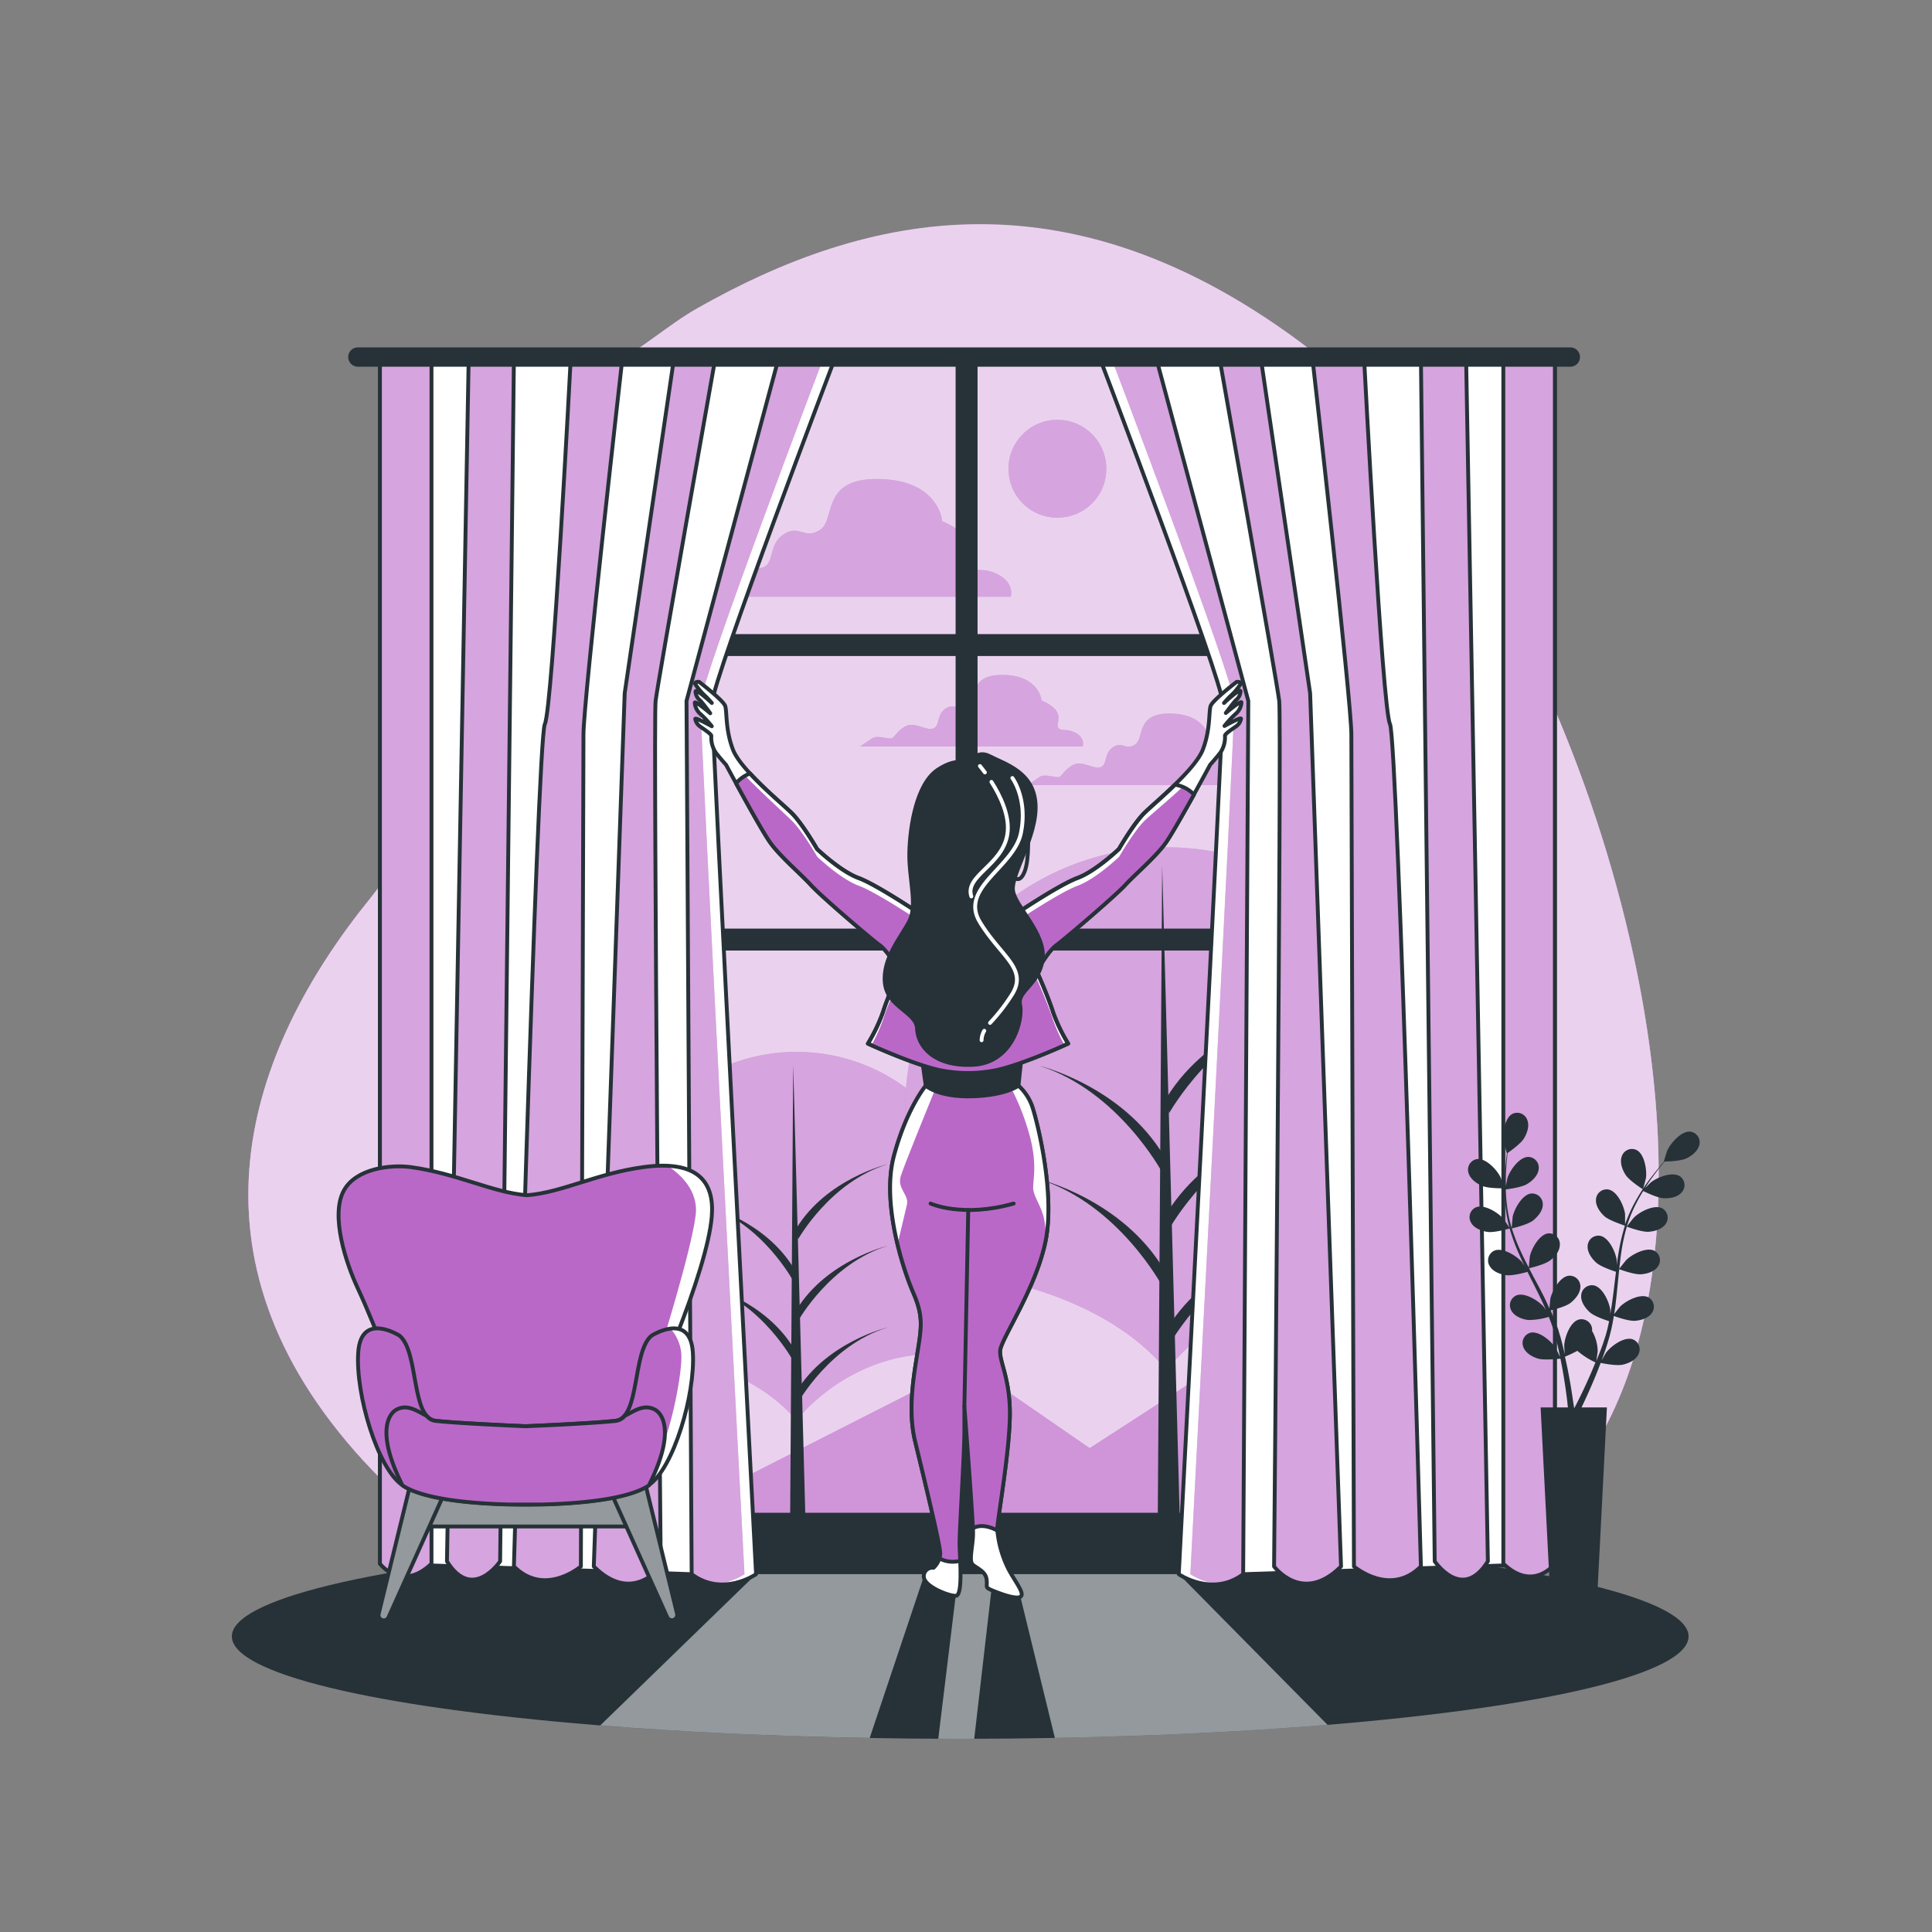 <svg xmlns="http://www.w3.org/2000/svg" xmlns:xlink="http://www.w3.org/1999/xlink" viewBox="0 0 500 500"><rect x="0" y="0" width="500" height="500" fill="#808080" stroke="none"/><defs><clipPath id="freepik--clip-path--inject-36"><ellipse cx="248.5" cy="423.5" rx="188.5" ry="26.5" style="fill:#263238"></ellipse></clipPath><clipPath id="freepik--clip-path-2--inject-36"><path d="M216.33,92.07S184.4,176,184.28,181.94,195.67,407.4,195.67,407.4s-8.67,6-16.67,0l-1.33-226,24-89.33Z" style="fill:#fff;stroke:#263238;stroke-linecap:round;stroke-linejoin:round"></path></clipPath><clipPath id="freepik--clip-path-3--inject-36"><path d="M185,93.4s-14.67,82.67-15.33,88,1.33,224,1.33,224-7.33,10-17.33,0l8-226,12.66-86Z" style="fill:#BA68C8;stroke:#263238;stroke-linecap:round;stroke-linejoin:round"></path></clipPath><clipPath id="freepik--clip-path-4--inject-36"><path d="M161,93.4s-10,88-10,96.67-.67,215.33-.67,215.33-9.33,8-17.33,0c0,0,6-214,8-218s6.67-94,6.67-94Z" style="fill:#BA68C8;stroke:#263238;stroke-linecap:round;stroke-linejoin:round"></path></clipPath><clipPath id="freepik--clip-path-5--inject-36"><path d="M133,92.73l-3.57,311.34s-7.14,10.66-13.76,0l5.6-310Z" style="fill:#BA68C8;stroke:#263238;stroke-linecap:round;stroke-linejoin:round"></path></clipPath><clipPath id="freepik--clip-path-6--inject-36"><path d="M98.33,92.07V404.69s5.56,7.43,13.34,0V92.07Z" style="fill:#BA68C8;stroke:#263238;stroke-linecap:round;stroke-linejoin:round"></path></clipPath><clipPath id="freepik--clip-path-7--inject-36"><path d="M284.4,92.07s31.93,83.92,32.05,89.87S305.06,407.4,305.06,407.4s8.67,6,16.67,0l1.33-226-24-89.33Z" style="fill:#fff;stroke:#263238;stroke-linecap:round;stroke-linejoin:round"></path></clipPath><clipPath id="freepik--clip-path-8--inject-36"><path d="M315.73,93.4s14.67,82.67,15.33,88-1.33,224-1.33,224,7.33,10,17.33,0l-8-226-12.66-86Z" style="fill:#BA68C8;stroke:#263238;stroke-linecap:round;stroke-linejoin:round"></path></clipPath><clipPath id="freepik--clip-path-9--inject-36"><path d="M339.73,93.4s10,88,10,96.67.67,215.33.67,215.33,9.33,8,17.33,0c0,0-6-214-8-218s-6.67-94-6.67-94Z" style="fill:#BA68C8;stroke:#263238;stroke-linecap:round;stroke-linejoin:round"></path></clipPath><clipPath id="freepik--clip-path-10--inject-36"><path d="M367.73,92.73l3.57,311.34s7.14,10.66,13.76,0l-5.61-310Z" style="fill:#BA68C8;stroke:#263238;stroke-linecap:round;stroke-linejoin:round"></path></clipPath><clipPath id="freepik--clip-path-11--inject-36"><path d="M402.4,92.07V404.69s-5.56,7.43-13.34,0V92.07Z" style="fill:#BA68C8;stroke:#263238;stroke-linecap:round;stroke-linejoin:round"></path></clipPath><clipPath id="freepik--clip-path-12--inject-36"><path d="M270.58,321.23c2.5-12.25-2-30.25-3.25-34.25a13.12,13.12,0,0,0-3.75-6,54.61,54.61,0,0,1-24,0s-5,6-8.25,18.25,2.5,29.5,5,35.25,2.25,8.5,1.25,14.75-2.75,15.5-.75,23.75,6.5,26.75,6.5,29a4.26,4.26,0,0,1-.21,1.33,7.31,7.31,0,0,0,5.38.61c-.07-1.87-.17-3.6-.17-4.69,0-3.5,1.25-23.5,1.25-28.75V364s1.92,24.94,2.21,31.51c2-1.1,4.38-.43,6.3.58,0-.12,0-.23,0-.34,0-2.25,3-18.75,3.25-28.75s-2.75-14.5-2.5-17.5S268.08,333.48,270.58,321.23Z" style="fill:#BA68C8;stroke:#263238;stroke-linecap:round;stroke-linejoin:round"></path></clipPath><clipPath id="freepik--clip-path-13--inject-36"><path d="M309,205.65a8.32,8.32,0,0,0-4.9-2.56c-3.24,3.16-6.6,6-8,7.39-2.75,2.75-6.5,9.25-6.5,9.25s-6,5.75-10.75,7.5-16.25,9.5-16.25,9.5a17.63,17.63,0,0,0-12.06-1.48,17.63,17.63,0,0,0-12.06,1.48s-11.5-7.75-16.25-9.5-10.75-7.5-10.75-7.5-3.75-6.5-6.5-9.25c-1.81-1.8-7-6.09-10.84-10.31a8.53,8.53,0,0,0-3.64,2.56c2.81,5.15,7.09,12.87,8.79,15.25,2.62,3.69,8,8.21,10.59,11.07S225.44,243,227.7,244.63s5,6.78,5,6.78-3,6.67-4.17,10.47a43.57,43.57,0,0,1-3.92,8.21s11.89,5.47,18.79,6.9a36.56,36.56,0,0,0,14.24,0c6.9-1.43,18.8-6.9,18.8-6.9a43.32,43.32,0,0,1-3.93-8.21c-1.19-3.8-4.16-10.47-4.16-10.47s2.73-5.11,5-6.78,15.23-12.73,17.85-15.58,8-7.38,10.59-11.07C303.17,216,306.33,210.43,309,205.65Z" style="fill:none;stroke:#263238;stroke-linecap:round;stroke-linejoin:round"></path></clipPath></defs><g id="freepik--background-simple--inject-36"><path d="M428.22,324.41c7.91-73.65-30.38-171.55-70.08-212-71.66-73-131.2-58.87-177.5-32.73s-52.92,113.41-84.9,152.9S45.58,325.2,94.09,378.07s87.65,26,138.37,22.65,118,23,154.35.1C412.22,384.79,424.73,357,428.22,324.41Z" style="fill:#BA68C8"></path><path d="M428.22,324.41c7.91-73.65-30.38-171.55-70.08-212-71.66-73-131.2-58.87-177.5-32.73s-52.92,113.41-84.9,152.9S45.58,325.2,94.09,378.07s87.65,26,138.37,22.65,118,23,154.35.1C412.22,384.79,424.73,357,428.22,324.41Z" style="fill:#fff;opacity:0.7"></path><path d="M401.38,181.31c19.34,44.39,31.66,98.24,26.84,143.1C425.48,350,417.15,372.66,401.38,389ZM99.43,227.67q-1.79,2.58-3.69,4.94c-32,39.48-50.16,92.59-1.65,145.46,1.8,1.95,3.58,3.78,5.34,5.53Zm243-134.59c-64.7-51.46-118.92-37.58-161.8-13.37-7.82,4.41-14.5,10.57-20.36,13.37Z" style="fill:#BA68C8"></path><path d="M401.38,181.31c19.34,44.39,31.66,98.24,26.84,143.1C425.48,350,417.15,372.66,401.38,389ZM99.43,227.67q-1.79,2.58-3.69,4.94c-32,39.48-50.16,92.59-1.65,145.46,1.8,1.95,3.58,3.78,5.34,5.53Zm243-134.59c-64.7-51.46-118.92-37.58-161.8-13.37-7.82,4.41-14.5,10.57-20.36,13.37Z" style="fill:#fff;opacity:0.7"></path></g><g id="freepik--Floor--inject-36"><ellipse cx="248.5" cy="423.5" rx="188.5" ry="26.5" style="fill:#263238"></ellipse><g style="clip-path:url(#freepik--clip-path--inject-36)"><path d="M239.08,408l8.25,5-4.51,37h9.31l4.45-38.51,7.5,1.75L273,449.78c25.47-.47,49.34-1.65,70.57-3.39l-38.5-39H195.67l-40.32,39.14c21,1.69,44.62,2.82,69.73,3.25Z" style="fill:#fff;opacity:0.5"></path></g></g><g id="freepik--Trees--inject-36"><polygon points="181.31 388.12 250.46 353 282.01 374.77 310.21 356.51 310.21 396.55 185.34 396.55 181.31 388.12" style="fill:#BA68C8"></polygon><polygon points="181.31 388.12 250.46 353 282.01 374.77 310.21 356.51 310.21 396.55 185.34 396.55 181.31 388.12" style="fill:#fff;opacity:0.3"></polygon><path d="M169.11,350s24.54,2.43,37,17.65c0,0,13.15-17.63,36.75-17.27a47.71,47.71,0,1,0-73.74-.34Z" style="fill:#BA68C8"></path><path d="M169.11,350s24.54,2.43,37,17.65c0,0,13.15-17.63,36.75-17.27a47.71,47.71,0,1,0-73.74-.34Z" style="fill:#fff;opacity:0.4"></path><polygon points="205.28 275.61 204.45 398.66 208.59 398.66 205.28 275.61" style="fill:#263238"></polygon><path d="M206.52,363s8.29-14.92,23.2-19.47c0,0-15.74,3.73-23.61,16.57Z" style="fill:#263238"></path><path d="M206.52,320.77s8.29-14.91,23.2-19.47c0,0-15.74,3.73-23.61,16.57Z" style="fill:#263238"></path><path d="M206.52,341.9s8.29-14.91,23.2-19.47c0,0-15.74,3.73-23.61,16.57Z" style="fill:#263238"></path><path d="M205.3,331.54s-8-14.91-22.39-19.47c0,0,15.19,3.73,22.78,16.57Z" style="fill:#263238"></path><path d="M205.3,352.26s-8-14.92-22.39-19.47c0,0,15.19,3.72,22.78,16.57Z" style="fill:#263238"></path><path d="M249.45,329.66s34.82,3.44,52.47,25c0,0,18.65-25,52.14-24.49a67.69,67.69,0,1,0-104.62-.48Z" style="fill:#BA68C8"></path><path d="M249.45,329.66s34.82,3.44,52.47,25c0,0,18.65-25,52.14-24.49a67.69,67.69,0,1,0-104.62-.48Z" style="fill:#fff;opacity:0.4"></path><polygon points="300.77 224.09 299.59 398.66 305.47 398.66 300.77 224.09" style="fill:#263238"></polygon><path d="M302.53,348.11s11.76-21.16,32.92-27.62c0,0-22.34,5.29-33.51,23.51Z" style="fill:#263238"></path><path d="M302.53,288.16s11.76-21.16,32.92-27.63c0,0-22.34,5.29-33.51,23.51Z" style="fill:#263238"></path><path d="M302.53,318.13s11.76-21.15,32.92-27.62c0,0-22.34,5.29-33.51,23.51Z" style="fill:#263238"></path><path d="M300.79,303.44S289.45,282.28,269,275.82c0,0,21.55,5.29,32.33,23.51Z" style="fill:#263238"></path><path d="M300.79,332.83S289.45,311.67,269,305.2c0,0,21.55,5.29,32.33,23.51Z" style="fill:#263238"></path></g><g id="freepik--Clouds--inject-36"><path d="M258.52,148.8c-4.14-2.26-6-.38-7.53-2.26s4.14-6.77-7.15-11.66c0,0-.75-10.54-16.18-10.91s-11.29,10.53-15.42,13.16-5.27-1.5-9.41,1.13-2.26,7.9-5.64,8.66-7.91-3.39-12-.76-4.14,4.9-6,4.9-5.65-1.51-7.91,0-4.89,3.38-4.89,3.38h95.19S262.65,151.06,258.52,148.8Z" style="fill:#BA68C8"></path><path d="M278.43,189.69c-2.51-1.36-3.65-.22-4.56-1.36s2.51-4.1-4.32-7.06c0,0-.46-6.37-9.79-6.6s-6.83,6.38-9.33,8-3.19-.91-5.69.68-1.37,4.78-3.41,5.24-4.78-2.05-7.29-.46-2.5,3-3.64,3-3.41-.91-4.78,0-3,2.05-3,2.05h57.59S280.93,191.06,278.43,189.69Z" style="fill:#BA68C8"></path><path d="M321.76,199.69c-2.5-1.36-3.64-.22-4.55-1.36s2.5-4.1-4.33-7.06c0,0-.45-6.37-9.78-6.6s-6.83,6.38-9.34,8-3.18-.91-5.69.68-1.36,4.78-3.41,5.24-4.78-2.05-7.28-.46-2.51,3-3.65,3-3.41-.91-4.78,0-2.95,2.05-2.95,2.05h57.58S324.26,201.06,321.76,199.69Z" style="fill:#BA68C8"></path><path d="M258.52,148.8c-4.14-2.26-6-.38-7.53-2.26s4.14-6.77-7.15-11.66c0,0-.75-10.54-16.18-10.91s-11.29,10.53-15.42,13.16-5.27-1.5-9.41,1.13-2.26,7.9-5.64,8.66-7.91-3.39-12-.76-4.14,4.9-6,4.9-5.65-1.51-7.91,0-4.89,3.38-4.89,3.38h95.19S262.65,151.06,258.52,148.8Z" style="fill:#fff;opacity:0.4"></path><path d="M278.43,189.69c-2.51-1.36-3.65-.22-4.56-1.36s2.51-4.1-4.32-7.06c0,0-.46-6.37-9.79-6.6s-6.83,6.38-9.33,8-3.19-.91-5.69.68-1.37,4.78-3.41,5.24-4.78-2.05-7.29-.46-2.5,3-3.64,3-3.41-.91-4.78,0-3,2.05-3,2.05h57.59S280.93,191.06,278.43,189.69Z" style="fill:#fff;opacity:0.4"></path><path d="M321.76,199.69c-2.5-1.36-3.64-.22-4.55-1.36s2.5-4.1-4.33-7.06c0,0-.45-6.37-9.78-6.6s-6.83,6.38-9.34,8-3.18-.91-5.69.68-1.36,4.78-3.41,5.24-4.78-2.05-7.28-.46-2.51,3-3.65,3-3.41-.91-4.78,0-2.95,2.05-2.95,2.05h57.58S324.26,201.06,321.76,199.69Z" style="fill:#fff;opacity:0.4"></path></g><g id="freepik--Sun--inject-36"><circle cx="273.67" cy="121.33" r="12.67" transform="translate(7.02 257.41) rotate(-50.95)" style="fill:#BA68C8"></circle><circle cx="273.67" cy="121.33" r="12.67" transform="translate(7.02 257.41) rotate(-50.95)" style="fill:#fff;opacity:0.4"></circle></g><g id="freepik--Window--inject-36"><rect x="247.81" y="93.73" width="4.68" height="298.67" style="fill:#263238;stroke:#263238;stroke-linecap:round;stroke-linejoin:round"></rect><rect x="247.81" y="48.94" width="4.68" height="236.01" transform="translate(417.09 -83.21) rotate(90)" style="fill:#263238;stroke:#263238;stroke-linecap:round;stroke-linejoin:round"></rect><rect x="247.81" y="125.15" width="4.68" height="236.01" transform="translate(493.31 -6.99) rotate(90)" style="fill:#263238;stroke:#263238;stroke-linecap:round;stroke-linejoin:round"></rect><rect x="107" y="392" width="286" height="9.4" style="fill:#263238;stroke:#263238;stroke-linecap:round;stroke-linejoin:round"></rect><polygon points="210.33 93.4 181.18 181.22 184.33 404.74 179 407.4 98.33 404.69 98.33 93.4 210.33 93.4" style="fill:#fff;stroke:#263238;stroke-linecap:round;stroke-linejoin:round"></polygon><path d="M216.33,92.07S184.4,176,184.28,181.94,195.67,407.4,195.67,407.4s-8.67,6-16.67,0l-1.33-226,24-89.33Z" style="fill:#fff"></path><g style="clip-path:url(#freepik--clip-path-2--inject-36)"><path d="M213.33,92.07S181.4,176,181.28,181.94,192.67,407.4,192.67,407.4s-8.67,6-16.67,0l-1.33-226,24-89.33Z" style="fill:#BA68C8"></path><path d="M213.33,92.07S181.4,176,181.28,181.94,192.67,407.4,192.67,407.4s-8.67,6-16.67,0l-1.33-226,24-89.33Z" style="fill:#fff;opacity:0.4"></path></g><path d="M216.33,92.07S184.4,176,184.28,181.94,195.67,407.4,195.67,407.4s-8.67,6-16.67,0l-1.33-226,24-89.33Z" style="fill:none;stroke:#263238;stroke-linecap:round;stroke-linejoin:round"></path><path d="M185,93.4s-14.67,82.67-15.33,88,1.33,224,1.33,224-7.33,10-17.33,0l8-226,12.66-86Z" style="fill:#BA68C8"></path><g style="clip-path:url(#freepik--clip-path-3--inject-36)"><path d="M185,93.4s-14.67,82.67-15.33,88,1.33,224,1.33,224-7.33,10-17.33,0l8-226,12.66-86Z" style="fill:#fff;opacity:0.4"></path></g><path d="M185,93.4s-14.67,82.67-15.33,88,1.33,224,1.33,224-7.33,10-17.33,0l8-226,12.66-86Z" style="fill:none;stroke:#263238;stroke-linecap:round;stroke-linejoin:round"></path><path d="M161,93.4s-10,88-10,96.67-.67,215.33-.67,215.33-9.33,8-17.33,0c0,0,6-214,8-218s6.67-94,6.67-94Z" style="fill:#BA68C8"></path><g style="clip-path:url(#freepik--clip-path-4--inject-36)"><path d="M161,93.4s-10,88-10,96.67-.67,215.33-.67,215.33-9.33,8-17.33,0c0,0,6-214,8-218s6.67-94,6.67-94Z" style="fill:#fff;opacity:0.4"></path></g><path d="M161,93.4s-10,88-10,96.67-.67,215.33-.67,215.33-9.33,8-17.33,0c0,0,6-214,8-218s6.67-94,6.67-94Z" style="fill:none;stroke:#263238;stroke-linecap:round;stroke-linejoin:round"></path><path d="M133,92.73l-3.57,311.34s-7.14,10.66-13.76,0l5.6-310Z" style="fill:#BA68C8"></path><g style="clip-path:url(#freepik--clip-path-5--inject-36)"><path d="M133,92.73l-3.57,311.34s-7.14,10.66-13.76,0l5.6-310Z" style="fill:#fff;opacity:0.4"></path></g><path d="M133,92.73l-3.57,311.34s-7.14,10.66-13.76,0l5.6-310Z" style="fill:none;stroke:#263238;stroke-linecap:round;stroke-linejoin:round"></path><path d="M98.33,92.07V404.69s5.56,7.43,13.34,0V92.07Z" style="fill:#BA68C8"></path><g style="clip-path:url(#freepik--clip-path-6--inject-36)"><path d="M98.33,92.07V404.69s5.56,7.43,13.34,0V92.07Z" style="fill:#fff;opacity:0.4"></path></g><path d="M98.33,92.07V404.69s5.56,7.43,13.34,0V92.07Z" style="fill:none;stroke:#263238;stroke-linecap:round;stroke-linejoin:round"></path><polygon points="290.4 93.4 319.55 181.22 316.4 404.74 321.73 407.4 402.4 404.69 402.4 93.4 290.4 93.4" style="fill:#fff;stroke:#263238;stroke-linecap:round;stroke-linejoin:round"></polygon><path d="M284.4,92.07s31.93,83.92,32.05,89.87S305.06,407.4,305.06,407.4s8.67,6,16.67,0l1.33-226-24-89.33Z" style="fill:#fff"></path><g style="clip-path:url(#freepik--clip-path-7--inject-36)"><path d="M287.4,92.07s31.93,83.92,32.05,89.87S308.06,407.4,308.06,407.4s8.67,6,16.67,0l1.33-226-24-89.33Z" style="fill:#BA68C8"></path><path d="M287.4,92.07s31.93,83.92,32.05,89.87S308.06,407.4,308.06,407.4s8.67,6,16.67,0l1.33-226-24-89.33Z" style="fill:#fff;opacity:0.4"></path></g><path d="M284.4,92.07s31.93,83.92,32.05,89.87S305.06,407.4,305.06,407.4s8.67,6,16.67,0l1.33-226-24-89.33Z" style="fill:none;stroke:#263238;stroke-linecap:round;stroke-linejoin:round"></path><path d="M315.73,93.4s14.67,82.67,15.33,88-1.33,224-1.33,224,7.33,10,17.33,0l-8-226-12.66-86Z" style="fill:#BA68C8"></path><g style="clip-path:url(#freepik--clip-path-8--inject-36)"><path d="M315.73,93.4s14.67,82.67,15.33,88-1.33,224-1.33,224,7.33,10,17.33,0l-8-226-12.66-86Z" style="fill:#fff;opacity:0.4"></path></g><path d="M315.73,93.4s14.67,82.67,15.33,88-1.33,224-1.33,224,7.33,10,17.33,0l-8-226-12.66-86Z" style="fill:none;stroke:#263238;stroke-linecap:round;stroke-linejoin:round"></path><path d="M339.73,93.4s10,88,10,96.67.67,215.33.67,215.33,9.33,8,17.33,0c0,0-6-214-8-218s-6.67-94-6.67-94Z" style="fill:#BA68C8"></path><g style="clip-path:url(#freepik--clip-path-9--inject-36)"><path d="M339.73,93.4s10,88,10,96.67.67,215.33.67,215.33,9.33,8,17.33,0c0,0-6-214-8-218s-6.67-94-6.67-94Z" style="fill:#fff;opacity:0.4"></path></g><path d="M339.73,93.4s10,88,10,96.67.67,215.33.67,215.33,9.33,8,17.33,0c0,0-6-214-8-218s-6.67-94-6.67-94Z" style="fill:none;stroke:#263238;stroke-linecap:round;stroke-linejoin:round"></path><path d="M367.73,92.73l3.57,311.34s7.14,10.66,13.76,0l-5.61-310Z" style="fill:#BA68C8"></path><g style="clip-path:url(#freepik--clip-path-10--inject-36)"><path d="M367.73,92.73l3.57,311.34s7.14,10.66,13.76,0l-5.61-310Z" style="fill:#fff;opacity:0.4"></path></g><path d="M367.73,92.73l3.57,311.34s7.14,10.66,13.76,0l-5.61-310Z" style="fill:none;stroke:#263238;stroke-linecap:round;stroke-linejoin:round"></path><path d="M402.4,92.07V404.69s-5.56,7.43-13.34,0V92.07Z" style="fill:#BA68C8"></path><g style="clip-path:url(#freepik--clip-path-11--inject-36)"><path d="M402.4,92.07V404.69s-5.56,7.43-13.34,0V92.07Z" style="fill:#fff;opacity:0.4"></path></g><path d="M402.4,92.07V404.69s-5.56,7.43-13.34,0V92.07Z" style="fill:none;stroke:#263238;stroke-linecap:round;stroke-linejoin:round"></path><path d="M406.4,90.4H92.62a2,2,0,0,0-2,2h0a2,2,0,0,0,2,2H406.4a2,2,0,0,0,2-2h0A2,2,0,0,0,406.4,90.4Z" style="fill:#263238;stroke:#263238;stroke-linecap:round;stroke-linejoin:round"></path></g><g id="freepik--Plant--inject-36"><path d="M383.52,306.89c1.68.74,5.8.64,5.81.64s-.89-2.69-1-2.86c-.9-1.89-3.76-5-6.09-4.7a2.78,2.78,0,0,0-2.22,3.49C380.43,305.07,382.08,306.26,383.52,306.89Z" style="fill:#263238"></path><path d="M437.5,292.87c-2.34-.26-5.11,2.94-6,4.86-.08.16-.93,2.88-.89,2.88h.05q-.66.75-1.41,1.65c-.91,1.12-1.93,2.4-3,3.86a49.58,49.58,0,0,0-3.06,4.88,36,36,0,0,0-2.62,5.89.19.19,0,0,1,0,.07c0-.69,0-2.61,0-2.76-.27-2.08-2-5.94-4.33-6.36a2.77,2.77,0,0,0-3.2,2.61c-.13,1.65,1.06,3.3,2.23,4.35s5,2.31,5.26,2.4a49.51,49.51,0,0,0-1.54,6.38c-.22,1.26-.41,2.53-.58,3.81,0-.6,0-1.13,0-1.21-.27-2.07-2-5.93-4.32-6.36a2.78,2.78,0,0,0-3.21,2.61c-.13,1.65,1.07,3.31,2.23,4.35s4.29,2.09,5.11,2.36c-.06.49-.13,1-.19,1.47-.28,2.35-.55,4.71-.89,7-.11.82-.26,1.61-.4,2.4,0-.53,0-1,0-1-.27-2.08-2-5.94-4.32-6.36a2.78,2.78,0,0,0-3.21,2.61c-.13,1.65,1.07,3.31,2.23,4.35s4,2,5,2.31c-.17.8-.34,1.62-.54,2.39-.15.53-.26,1.05-.44,1.57s-.33,1-.5,1.54c-.35,1-.71,2-1.08,2.91-.25.65-.5,1.27-.75,1.9.13-.81.34-2.39.35-2.53a10.84,10.84,0,0,0-1.45-5.24,4.3,4.3,0,0,0,0-.62,2.77,2.77,0,0,0-3.4-2.35c-2.27.6-3.7,4.58-3.81,6.68,0,.12.07,1.47.14,2.32-.12-.5-.22-1-.35-1.48-.23-1-.5-2-.78-3.07-.16-.52-.32-1-.47-1.56s-.37-1-.55-1.58c-.45-1.23-1-2.45-1.51-3.67.88-.21,4-1,5.23-2S409,334.62,409,333a2.77,2.77,0,0,0-3-2.84c-2.33.25-4.36,4-4.78,6,0,.13-.17,1.64-.23,2.47-.33-.73-.66-1.46-1-2.19-1-2.1-2.17-4.2-3.27-6.29l-1-1.93c.31-.07,4-.93,5.42-2s2.56-2.52,2.55-4.17a2.78,2.78,0,0,0-3-2.85c-2.33.26-4.36,4-4.78,6,0,.15-.23,2.32-.25,2.87-.74-1.41-1.46-2.83-2.11-4.25a49.7,49.7,0,0,1-2.29-5.92c.15,0,4-.92,5.46-2,1.24-1,2.56-2.52,2.55-4.17a2.78,2.78,0,0,0-3-2.85c-2.34.26-4.36,4-4.79,6,0,.16-.24,2.49-.25,2.92a3.59,3.59,0,0,0-.12-.35,36.47,36.47,0,0,1-1.19-6.25c-.13-1.17-.19-2.29-.22-3.38.74-.09,4.11-.54,5.51-1.39s2.82-2.21,3-3.86a2.78,2.78,0,0,0-2.67-3.16c-2.35,0-4.77,3.47-5.41,5.46,0,.11-.27,1.25-.43,2.09,0-.5,0-1,0-1.48,0-1.77.12-3.4.23-4.84.07-.82.15-1.55.23-2.24.68-.47,3.39-2.39,4.23-3.76s1.48-3.26.87-4.8a2.78,2.78,0,0,0-3.82-1.58c-2.09,1.08-2.64,5.28-2.29,7.35,0,.18.82,2.92.85,2.89l0,0c-.09.66-.18,1.37-.26,2.15-.14,1.44-.29,3.06-.33,4.85a49.19,49.19,0,0,0,.13,5.75,36.12,36.12,0,0,0,1.07,6.36.14.14,0,0,1,0,.07c-.37-.58-1.45-2.17-1.55-2.28-1.37-1.59-4.95-3.84-7.12-2.93a2.79,2.79,0,0,0-1.23,3.95c.8,1.45,2.71,2.17,4.26,2.4,1.75.25,5.43-.81,5.72-.9a48.69,48.69,0,0,0,2.23,6.17c.51,1.17,1.05,2.34,1.61,3.5-.33-.5-.64-.93-.68-1-1.38-1.58-5-3.84-7.12-2.92a2.77,2.77,0,0,0-1.23,3.94c.8,1.46,2.71,2.17,4.26,2.4s4.72-.62,5.56-.85c.22.44.43.88.65,1.33,1.07,2.12,2.14,4.23,3.13,6.33.35.74.66,1.48,1,2.23-.3-.44-.55-.8-.6-.86-1.37-1.58-4.95-3.84-7.11-2.92a2.78,2.78,0,0,0-1.23,3.95c.8,1.45,2.71,2.17,4.26,2.39a17.48,17.48,0,0,0,5.4-.81c.31.77.61,1.54.87,2.3.17.52.36,1,.5,1.55s.29,1.05.44,1.56c.24,1,.49,2,.7,3,.15.68.28,1.34.42,2-.34-.74-1-2.18-1.1-2.3-1.12-1.77-4.32-4.54-6.59-4a2.77,2.77,0,0,0-1.82,3.71c.57,1.56,2.35,2.56,3.85,3s5.3.05,5.75,0c.22,1.09.42,2.15.6,3.16.61,3.48,1,6.41,1.23,8.46,0,.36.08.69.11,1h-7.07l2.58,50.34h12l2.58-50.34h-6.58l.15-.3c.9-1.88,2.15-4.58,3.51-7.89.43-1.05.86-2.17,1.3-3.33.44.09,4.06.83,5.74.45,1.53-.35,3.38-1.21,4.06-2.72a2.78,2.78,0,0,0-1.53-3.84c-2.23-.75-5.62,1.78-6.87,3.46-.07.1-.75,1.27-1.16,2l.53-1.43c.35-1,.68-1.94,1-3,.15-.51.3-1,.46-1.56s.28-1.08.42-1.62c.3-1.27.55-2.58.76-3.89.85.31,3.88,1.36,5.45,1.25s3.52-.68,4.42-2.07a2.78,2.78,0,0,0-.93-4c-2.09-1.08-5.83.91-7.31,2.39-.09.09-1,1.27-1.55,1.93.13-.8.25-1.59.35-2.39.29-2.33.51-4.7.74-7.05.07-.73.15-1.45.23-2.17.3.12,3.87,1.45,5.63,1.32,1.56-.1,3.52-.68,4.42-2.07a2.78,2.78,0,0,0-.93-4c-2.09-1.07-5.83.91-7.31,2.39-.11.11-1.47,1.81-1.8,2.26.17-1.58.35-3.16.59-4.71a48.27,48.27,0,0,1,1.36-6.2c.14.05,3.86,1.46,5.66,1.33,1.56-.11,3.52-.68,4.42-2.07a2.78,2.78,0,0,0-.93-4c-2.09-1.07-5.83.91-7.31,2.39-.12.11-1.58,1.95-1.82,2.3,0-.12.05-.25.09-.36a35.41,35.41,0,0,1,2.46-5.87c.53-1.05,1.1-2,1.67-2.94.67.33,3.73,1.82,5.37,1.88s3.57-.29,4.62-1.57a2.78,2.78,0,0,0-.48-4.11c-2-1.3-5.89.26-7.53,1.57-.09.07-.92.89-1.51,1.5.26-.41.53-.85.79-1.24,1-1.48,2-2.77,2.86-3.91.51-.65,1-1.22,1.43-1.75.83,0,4.15-.11,5.6-.8s3-1.9,3.38-3.52A2.77,2.77,0,0,0,437.5,292.87Zm-25.85,62.71c-1.41,3.24-2.7,5.89-3.64,7.73-.19.37-.35.7-.51,1h-.16c0-.36-.09-.75-.16-1.19-.28-2.07-.73-5-1.42-8.52-.22-1.11-.48-2.29-.75-3.5a29.05,29.05,0,0,0,3.21-1.51,19.88,19.88,0,0,0,4.68,3C412.48,353.64,412.06,354.64,411.65,355.58Z" style="fill:#263238"></path><path d="M425.2,307.8s.75-2.74.77-2.92c.29-2.08-.37-6.26-2.48-7.28a2.77,2.77,0,0,0-3.78,1.67c-.57,1.56.15,3.47,1,4.79C421.71,305.6,425.2,307.8,425.2,307.8Z" style="fill:#263238"></path></g><g id="freepik--Chair--inject-36"><rect x="106.71" y="382.04" width="58.57" height="13.01" style="fill:#263238"></rect><g style="opacity:0.5"><rect x="106.71" y="382.04" width="58.57" height="13.01" style="fill:#fff"></rect></g><rect x="106.71" y="382.04" width="58.57" height="13.01" style="fill:none;stroke:#263238;stroke-miterlimit:10"></rect><path d="M106.71,382,98,417.67a1.36,1.36,0,0,0,1.32,1.68h0a1.36,1.36,0,0,0,1.23-.8l15.26-33.91Z" style="fill:#263238"></path><path d="M184.21,314.79c.7-8.79-3.47-14.69-17.73-12.74-12,1.63-21.06,6.57-30.08,7.28-9-.71-18.1-5.65-30.08-7.28-5.21-.71-14.14.33-17.3,6-3.65,6.52.68,19.11,3.41,25,5.39,11.55,10.26,26,16,37.35L127.8,373H145l19.34-2.65C168.32,362.49,183,329.48,184.21,314.79Z" style="fill:#BA68C8"></path><path d="M172.76,301.71c3.09,2,8.05,6.3,7.28,12.75-1.11,9.26-9.26,35.2-9.26,35.2l2.76-.05c5-12.2,10-26.47,10.67-34.82C184.79,307.46,182,302.14,172.76,301.71Z" style="fill:#fff"></path><path d="M184.21,314.79c.7-8.79-3.47-14.69-17.73-12.74-12,1.63-21.06,6.57-30.08,7.28-9-.71-18.1-5.65-30.08-7.28-5.21-.71-14.14.33-17.3,6-3.65,6.52.68,19.11,3.41,25,5.39,11.55,10.26,26,16,37.35L127.8,373H145l19.34-2.65C168.32,362.49,183,329.48,184.21,314.79Z" style="fill:none;stroke:#263238;stroke-miterlimit:10"></path><path d="M166.51,382l8.71,35.63a1.36,1.36,0,0,1-1.32,1.68h0a1.37,1.37,0,0,1-1.24-.8L157.4,384.64Z" style="fill:#263238"></path><path d="M106.71,382,98,417.67a1.36,1.36,0,0,0,1.32,1.68h0a1.36,1.36,0,0,0,1.23-.8l15.26-33.91Z" style="fill:#fff;opacity:0.5"></path><path d="M166.51,382l8.71,35.63a1.36,1.36,0,0,1-1.32,1.68h0a1.37,1.37,0,0,1-1.24-.8L157.4,384.64Z" style="fill:#fff;opacity:0.5"></path><path d="M106.71,382,98,417.67a1.36,1.36,0,0,0,1.32,1.68h0a1.36,1.36,0,0,0,1.23-.8l15.26-33.91Z" style="fill:none;stroke:#263238;stroke-miterlimit:10"></path><path d="M179.26,350c-.72-10.75-10.75-4.3-10.75-4.3-5,4.3-2.86,21.27-9.31,22-5.48.61-19.26,1.22-23.25,1.39-4-.17-17.76-.78-23.25-1.39-6.44-.71-4.29-17.68-9.31-22,0,0-10-6.45-10.74,4.3s5,30.08,11.46,34.38c6,4,20.65,4.89,30.74,5h2.21c10.09-.11,24.74-1,30.74-5C174.24,380.12,180,360.78,179.26,350Z" style="fill:#BA68C8"></path><path d="M173.65,343.86l.09.24a10.88,10.88,0,0,1,2.6,7.41c0,4.82-3.34,25.19-10.38,33a4.73,4.73,0,0,0-.89,1.35,15,15,0,0,0,2.78-1.41c6.45-4.3,12.18-23.64,11.46-34.38C179,344.65,176.25,343.59,173.65,343.86Z" style="fill:#fff"></path><path d="M179.31,350c-.71-10.75-10.74-4.3-10.74-4.3-5,4.3-2.86,21.27-9.31,22-5.49.61-19.26,1.22-23.25,1.39-4-.17-17.76-.78-23.25-1.39-6.45-.71-4.3-17.68-9.31-22,0,0-10-6.45-10.74,4.3s5,30.08,11.46,34.38c6,4,20.65,4.89,30.73,5h2.21c10.09-.11,24.75-1,30.74-5C174.3,380.12,180,360.78,179.31,350Z" style="fill:none;stroke:#263238;stroke-miterlimit:10"></path><path d="M166.51,382l8.71,35.63a1.36,1.36,0,0,1-1.32,1.68h0a1.37,1.37,0,0,1-1.24-.8L157.4,384.64Z" style="fill:none;stroke:#263238;stroke-miterlimit:10"></path><path d="M140.05,389.37h.13c9.8-.25,22.29-1.33,27.71-4.94,6.88-13.67,3.65-18.67,1.36-19.73-2.75-1.28-5,.36-7.62,1.74a3.54,3.54,0,0,1-2.34,1.29c-3.7.41-11.19.83-16.89,1.1h0l-6.39.29-6.39-.29h0c-5.7-.27-13.19-.69-16.89-1.1a3.54,3.54,0,0,1-2.34-1.29c-2.66-1.38-4.87-3-7.62-1.74-2.29,1.06-5.52,6.06,1.36,19.73,5.42,3.61,17.91,4.69,27.71,4.94H132l1.42,0h5.24Z" style="fill:#BA68C8"></path><path d="M140.08,389.37h.13c9.81-.25,22.3-1.33,27.71-4.94,6.89-13.67,3.66-18.67,1.36-19.73-2.74-1.28-4.95.36-7.61,1.74a3.54,3.54,0,0,1-2.34,1.29c-3.71.41-11.2.83-16.9,1.1h0l-6.38.29-6.39-.29h0c-5.7-.27-13.19-.69-16.9-1.1a3.54,3.54,0,0,1-2.34-1.29c-2.66-1.38-4.87-3-7.61-1.74-2.3,1.06-5.53,6.06,1.36,19.73,5.41,3.61,17.9,4.69,27.71,4.94H132l1.41,0h5.25Z" style="fill:none;stroke:#263238;stroke-miterlimit:10"></path></g><g id="freepik--Character--inject-36"><path d="M239.58,281s-5,6-8.25,18.25,2.5,29.5,5,35.25,2.25,8.5,1.25,14.75-2.75,15.5-.75,23.75,6.5,26.75,6.5,29a5.41,5.41,0,0,1-1.75,3.75,2.19,2.19,0,0,0-2.5,2.25c0,2.5,6.25,5,8.25,5s1-10.25,1-13.75,1.25-23.5,1.25-28.75V364s2.25,29.25,2.25,32.75-1.25,7.25,0,8.25,3.25,1.75,3.5,3.75-.5,2,1.25,2.75,6.25,2.5,7.5,1.75-1.25-3.75-3-7a28.22,28.22,0,0,1-3-10.5c0-2.25,3-18.75,3.25-28.75s-2.75-14.5-2.5-17.5,9.25-16,11.75-28.25-2-30.25-3.25-34.25a13.12,13.12,0,0,0-3.75-6A54.61,54.61,0,0,1,239.58,281Z" style="fill:#fff;stroke:#263238;stroke-linecap:round;stroke-linejoin:round"></path><path d="M270.58,321.23c2.5-12.25-2-30.25-3.25-34.25a13.12,13.12,0,0,0-3.75-6,54.61,54.61,0,0,1-24,0s-5,6-8.25,18.25,2.5,29.5,5,35.25,2.25,8.5,1.25,14.75-2.75,15.5-.75,23.75,6.5,26.75,6.5,29a4.26,4.26,0,0,1-.21,1.33,7.31,7.31,0,0,0,5.38.61c-.07-1.87-.17-3.6-.17-4.69,0-3.5,1.25-23.5,1.25-28.75V364s1.92,24.94,2.21,31.51c2-1.1,4.38-.43,6.3.58,0-.12,0-.23,0-.34,0-2.25,3-18.75,3.25-28.75s-2.75-14.5-2.5-17.5S268.08,333.48,270.58,321.23Z" style="fill:#BA68C8"></path><g style="clip-path:url(#freepik--clip-path-12--inject-36)"><path d="M231.33,299.23c-1.85,7-.78,15.59.95,22.77,1-4.2,2.09-8.87,2.42-10.19.64-2.56-2.56-4.17-1.6-7.37.78-2.6,6.83-17.42,9.08-22.92-.86-.15-1.72-.33-2.6-.54C239.58,281,234.58,287,231.33,299.23Z" style="fill:#fff"></path><path d="M267.33,287a13.12,13.12,0,0,0-3.75-6l-.28.07-1.37,1a62.18,62.18,0,0,1,4.81,12.82c1.6,6.73.64,10.25.64,12.49s2.24,4.81,2.88,8.33a39.26,39.26,0,0,1,.49,4.66C272.86,308.1,268.55,290.89,267.33,287Z" style="fill:#fff"></path></g><path d="M270.58,321.23c2.5-12.25-2-30.25-3.25-34.25a13.12,13.12,0,0,0-3.75-6,54.61,54.61,0,0,1-24,0s-5,6-8.25,18.25,2.5,29.5,5,35.25,2.25,8.5,1.25,14.75-2.75,15.5-.75,23.75,6.5,26.75,6.5,29a4.26,4.26,0,0,1-.21,1.33,7.31,7.31,0,0,0,5.38.61c-.07-1.87-.17-3.6-.17-4.69,0-3.5,1.25-23.5,1.25-28.75V364s1.92,24.94,2.21,31.51c2-1.1,4.38-.43,6.3.58,0-.12,0-.23,0-.34,0-2.25,3-18.75,3.25-28.75s-2.75-14.5-2.5-17.5S268.08,333.48,270.58,321.23Z" style="fill:none;stroke:#263238;stroke-linecap:round;stroke-linejoin:round"></path><path d="M240.83,311.48s8.25,3.75,21.5,0" style="fill:none;stroke:#263238;stroke-linecap:round;stroke-linejoin:round"></path><line x1="249.58" y1="363.98" x2="250.58" y2="313.23" style="fill:none;stroke:#263238;stroke-linecap:round;stroke-linejoin:round"></line><path d="M238.58,273.73l1,7.25s3.25,3,12,2.75,12-2.75,12-2.75l1-9.5S255.83,278.48,238.58,273.73Z" style="fill:#263238;stroke:#263238;stroke-linecap:round;stroke-linejoin:round"></path><path d="M316.89,187.88a26.84,26.84,0,0,1,2.85-3.09,4.29,4.29,0,0,0,1.55-3c-.12-.6-4.05,2.73-4.05,2.73s1.91-2.61,2.62-3.33a3.07,3.07,0,0,0,1.19-2.26c0-1-4.28,3-4.28,3s.71-.84,1.54-1.67a15.65,15.65,0,0,0,2.74-3.21c.24-.72-1-.58-1-.58s-6.25,4.75-6.75,6.25,0,6-2,11.25-12.5,13.75-15.25,16.5-6.5,9.25-6.5,9.25-6,5.75-10.75,7.5-16.25,9.5-16.25,9.5a17.63,17.63,0,0,0-12.06-1.48,17.63,17.63,0,0,0-12.06,1.48s-11.5-7.75-16.25-9.5-10.75-7.5-10.75-7.5-3.75-6.5-6.5-9.25-13.25-11.25-15.25-16.5-1.5-9.75-2-11.25-6.75-6.25-6.75-6.25-1.2-.14-1,.58a16,16,0,0,0,2.74,3.21c.83.83,1.55,1.67,1.55,1.67S180,178,180,179a3.07,3.07,0,0,0,1.19,2.26c.72.72,2.62,3.33,2.62,3.33s-3.92-3.33-4-2.73a4.27,4.27,0,0,0,1.54,3,26.26,26.26,0,0,1,2.86,3.09s-4.28-2.37-4.28-1.9a3.05,3.05,0,0,0,1.3,2c.84.6,2.86,1.91,2.86,2.38a7,7,0,0,0,1.19,4.4c1.31,1.67,2.62,3.1,2.62,3.1s8.8,16.42,11.42,20.1,8,8.21,10.59,11.07S225.44,243,227.7,244.63s5,6.78,5,6.78-3,6.67-4.17,10.47a43.57,43.57,0,0,1-3.92,8.21s11.89,5.47,18.79,6.9a36.56,36.56,0,0,0,14.24,0c6.9-1.43,18.8-6.9,18.8-6.9a43.32,43.32,0,0,1-3.93-8.21c-1.19-3.8-4.16-10.47-4.16-10.47s2.73-5.11,5-6.78,15.23-12.73,17.85-15.58,8-7.38,10.59-11.07,11.42-20.1,11.42-20.1,1.31-1.43,2.62-3.1a7.08,7.08,0,0,0,1.19-4.4c0-.47,2-1.78,2.85-2.38a3.07,3.07,0,0,0,1.31-2C321.17,185.51,316.89,187.88,316.89,187.88Z" style="fill:#fff;stroke:#263238;stroke-linecap:round;stroke-linejoin:round"></path><g style="clip-path:url(#freepik--clip-path-13--inject-36)"><path d="M311,206.08c-1.69-1.72-3.06-2.69-4.48-2.88-3.24,3.15-9,7.9-10.39,9.28-2.75,2.75-6.5,9.25-6.5,9.25s-6,5.75-10.75,7.5-16.25,9.5-16.25,9.5a17.63,17.63,0,0,0-12.06-1.48,17.63,17.63,0,0,0-12.06,1.48s-11.5-7.75-16.25-9.5-10.75-7.5-10.75-7.5-3.75-6.5-6.5-9.25c-1.81-1.8-9.3-8.59-13.19-12.81a14.81,14.81,0,0,0-4.81,3.21c2.82,5.15,10.61,14.72,12.31,17.1,2.62,3.69,8,8.21,10.59,11.07S225.44,245,227.7,246.63s5,6.78,5,6.78-3,6.67-4.17,10.47a43.57,43.57,0,0,1-3.92,8.21s11.89,5.47,18.79,6.9a36.56,36.56,0,0,0,14.24,0c6.9-1.43,18.8-6.9,18.8-6.9a43.32,43.32,0,0,1-3.93-8.21c-1.19-3.8-4.16-10.47-4.16-10.47s2.73-5.11,5-6.78,15.23-12.73,17.85-15.58,8-7.38,10.59-11.07C303.17,218,308.31,210.87,311,206.08Z" style="fill:#BA68C8"></path></g><path d="M309,205.65a8.32,8.32,0,0,0-4.9-2.56c-3.24,3.16-6.6,6-8,7.39-2.75,2.75-6.5,9.25-6.5,9.25s-6,5.75-10.75,7.5-16.25,9.5-16.25,9.5a17.63,17.63,0,0,0-12.06-1.48,17.63,17.63,0,0,0-12.06,1.48s-11.5-7.75-16.25-9.5-10.75-7.5-10.75-7.5-3.75-6.5-6.5-9.25c-1.81-1.8-7-6.09-10.84-10.31a8.53,8.53,0,0,0-3.64,2.56c2.81,5.15,7.09,12.87,8.79,15.25,2.62,3.69,8,8.21,10.59,11.07S225.44,243,227.7,244.63s5,6.78,5,6.78-3,6.67-4.17,10.47a43.57,43.57,0,0,1-3.92,8.21s11.89,5.47,18.79,6.9a36.56,36.56,0,0,0,14.24,0c6.9-1.43,18.8-6.9,18.8-6.9a43.32,43.32,0,0,1-3.93-8.21c-1.19-3.8-4.16-10.47-4.16-10.47s2.73-5.11,5-6.78,15.23-12.73,17.85-15.58,8-7.38,10.59-11.07C303.17,216,306.33,210.43,309,205.65Z" style="fill:none;stroke:#263238;stroke-linecap:round;stroke-linejoin:round"></path><path d="M266,214.73s.5,7.5-.83,10.84-2.84,1.66-3.67.33S266,214.73,266,214.73Z" style="fill:none;stroke:#263238;stroke-linecap:round;stroke-linejoin:round"></path><path d="M251,197.9s-2.83-2.33-8.33,1.33-7.17,14.67-7.34,21.34,2.17,13.66,0,17.83-7,9.67-6.33,16,8.17,7.5,8.33,11.83,4.17,9.84,14.5,9.34,13-11.84,12.17-15.5,5-5.17,5.83-11.84-7-13.5-7.66-17.66,6.33-14.17,5.83-22.5-8-10.34-11.83-12.34S251,197.9,251,197.9Z" style="fill:#263238;stroke:#263238;stroke-linecap:round;stroke-linejoin:round"></path><path d="M254.73,266.77a4.79,4.79,0,0,0-.69,2.44" style="fill:none;stroke:#fff;stroke-linecap:round;stroke-linejoin:round"></path><path d="M262,201.35s4,5.33,2.22,14.2-16,14.19-10.64,23.06,12.42,12,8.42,18.62a48.4,48.4,0,0,1-5.78,7.5" style="fill:none;stroke:#fff;stroke-linecap:round;stroke-linejoin:round"></path><path d="M256.58,202.35c2.28,3.58,4.9,8.92,4.11,13.64-1.33,8-11.08,10.64-9.31,16" style="fill:none;stroke:#fff;stroke-linecap:round;stroke-linejoin:round"></path><path d="M253.6,198.25s.53.61,1.29,1.65" style="fill:none;stroke:#fff;stroke-linecap:round;stroke-linejoin:round"></path></g></svg>